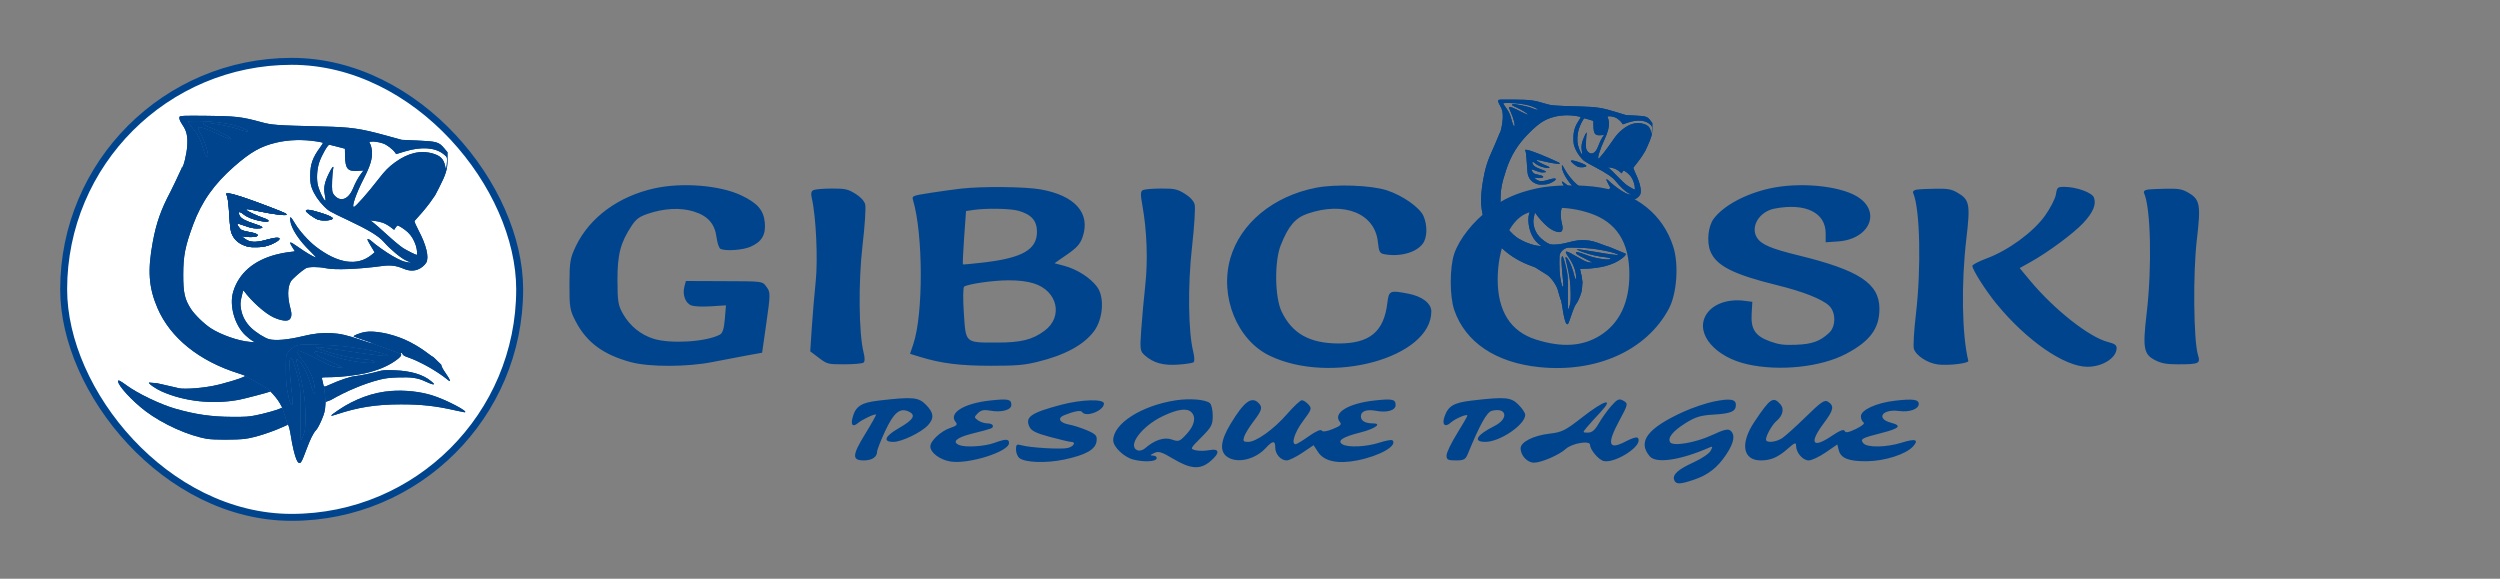 <svg width="1080" height="250" viewBox="0 0 1080 250" fill="none" xmlns="http://www.w3.org/2000/svg">
<rect x="0" y="0" width="1080" height="250" fill="#808080" stroke="none"/>
<path fill-rule="evenodd" clip-rule="evenodd" d="M282.705 81.367C267.158 84.814 254.725 93.948 248.8 106.275C246.303 111.471 246.03 113.09 246.002 122.832C245.975 132.702 246.206 134.076 248.688 138.821C253.462 147.946 260.57 153.198 272.543 156.452C280.434 158.596 296.855 158.572 307.735 156.402C312.02 155.546 318.611 154.291 322.381 153.611L329.238 152.377L331.095 139.379C332.83 127.232 332.838 126.231 331.224 124.067C329.223 121.386 330.254 121.52 311.114 121.448L296.314 121.392L295.676 123.732C294.722 127.231 296.063 130.968 298.611 131.914C299.978 132.421 303.27 132.577 307.221 132.321L313.617 131.907L313.125 137.803C312.768 142.077 312.173 143.94 310.962 144.575C304.978 147.715 289.66 148.649 282.275 146.324C276.775 144.592 272.141 140.823 269.175 135.668C267.04 131.958 266.758 130.257 266.742 121.032C266.725 109.886 268.033 104.861 272.851 97.564C274.808 94.6 276.179 93.589 279.959 92.322C287.024 89.951 293.946 89.606 299.606 91.341C305.763 93.228 308.797 96.639 309.546 102.514C309.861 104.979 310.634 107.233 311.263 107.524C313.48 108.547 320.745 108.058 324.045 106.664C329.035 104.556 330.887 101.496 330.398 96.17C329.902 90.783 327.252 87.726 320.18 84.382C310.973 80.027 294.664 78.716 282.705 81.367ZM568.578 81.095C550.079 84.691 535.798 96.459 531.482 111.661C526.813 128.106 534.44 146.922 548.512 153.68C575.028 166.414 618.331 154.533 618.331 134.524C618.331 131.06 614.378 128.017 608.38 126.863C600.364 125.32 599.982 125.493 599.328 130.93C597.844 143.292 591.709 148.391 578.337 148.379C565.795 148.367 558.236 144.143 553.652 134.589C550.695 128.424 550.499 112.925 553.29 105.915C556.594 97.619 559.538 94.148 564.824 92.319C580.644 86.844 593.967 92.181 595.239 104.504C595.675 108.726 596.046 109.451 597.948 109.805C604.727 111.066 611.737 109.159 614.644 105.263C616.576 102.675 616.725 97.465 614.984 93.401C613.38 89.66 606.03 84.478 599.113 82.213C592.399 80.014 577.034 79.451 568.578 81.095ZM663.827 81.391C655.246 83.292 649.522 85.849 643.123 90.638C636.34 95.715 630.373 103.312 628.237 109.589C626.236 115.476 626.218 127.979 628.205 133.817C632.967 147.814 646.095 156.659 664.994 158.602C689.696 161.143 711.346 151.375 720.95 133.356C724.421 126.842 725.312 114.218 722.841 106.525C718.401 92.692 707.106 83.575 691.198 80.98C682.963 79.636 670.927 79.817 663.827 81.391ZM764.552 81.399C753.972 83.742 744.525 88.854 740.293 94.524C737.913 97.714 737.229 104.474 738.875 108.547C741.399 114.795 748.798 118.555 767.716 123.203C778.94 125.96 787.097 129.18 790.165 132.063C793.15 134.87 793.162 141.028 790.185 143.79C786.255 147.439 782.873 148.662 775.954 148.939C770.727 149.148 768.569 148.876 764.799 147.533C758.291 145.214 756.326 142.317 756.71 135.606L757.008 130.385L753.632 129.948C746.112 128.974 739.469 131.514 736.818 136.376C732.468 144.355 741.027 154.281 754.94 157.389C768.774 160.48 786.59 158.59 797.474 152.876C807.871 147.419 811.971 141.85 811.911 133.27C811.834 122.417 803.145 116.73 776.795 110.287C764.971 107.395 760.768 105.578 758.958 102.576C756.101 97.837 760.067 91.377 766.607 90.118C779.91 87.558 788.686 91.798 788.689 100.788L788.691 104.659L793.984 104.306C807.844 103.384 812.929 91.214 802.131 84.808C794.291 80.158 777.166 78.604 764.552 81.399ZM415.249 81.47C412.392 81.79 406.413 82.617 401.962 83.31C394.145 84.526 393.886 84.632 394.422 86.424C398.836 101.195 398.91 135.706 394.556 148.642L393.137 152.855L397.555 154.209C406.714 157.017 414.821 158.022 428.233 158.014C439.027 158.007 442.358 157.73 447.97 156.374C459.97 153.475 468.212 149.019 472.647 143.033C476.571 137.737 477.219 128.366 473.968 123.949C471.079 120.026 465.309 116.319 459.808 114.854L455.544 113.718L460.949 109.973C465.237 107.001 466.626 105.44 467.675 102.41C471.226 92.148 464.483 84.479 449.57 81.823C442.916 80.638 424.402 80.448 415.249 81.47ZM888.145 84.036C887.848 85.86 885.718 89.992 883.411 93.217C878.35 100.296 867.546 108.197 858.215 111.643C854.828 112.894 852.057 114.341 852.057 114.857C852.057 116.476 857.77 125.481 862.369 131.11C875.354 147.007 891.716 158.383 901.692 158.449C908.274 158.493 914.383 154.603 914.383 150.367C914.383 149.081 913.493 148.453 910.664 147.744C902.604 145.724 887.369 133.707 876.912 121.121L872.5 115.81L877.081 113.262C884.73 109.009 895.74 100.866 899.96 96.342C904.225 91.769 905.672 88.338 904.593 85.358C903.817 83.215 897.092 80.761 891.925 80.736C888.839 80.721 888.658 80.879 888.145 84.036ZM351.474 82.098C350.403 82.568 350.213 83.543 350.742 85.839C352.526 93.571 353.377 111.979 352.39 121.501C351.822 126.984 351.056 136.039 350.688 141.623L350.019 151.777L353.731 154.58C357.37 157.331 357.583 157.385 364.743 157.382C368.759 157.38 372.488 157.056 373.03 156.662C373.638 156.22 373.661 154.566 373.09 152.346C370.999 144.212 370.768 121.774 372.614 106.036C373.605 97.589 374.122 89.596 373.765 88.274C373.365 86.797 371.709 85.015 369.474 83.655C366.238 81.686 365.117 81.442 359.378 81.451C355.827 81.458 352.27 81.748 351.474 82.098ZM493.822 82.082C492.669 82.589 492.61 83.811 493.504 88.73C495.463 99.515 495.939 112.539 494.762 123.192C494.129 128.933 493.335 137.679 492.998 142.628C492.418 151.161 492.505 151.729 494.681 153.62C498.392 156.844 502.585 157.978 509.079 157.513C512.197 157.291 515.138 156.838 515.614 156.508C516.089 156.178 516.031 154.135 515.485 151.968C513.318 143.377 513.077 123.321 514.942 106.799C515.938 97.98 516.454 89.663 516.089 88.317C515.677 86.795 514.051 85.032 511.787 83.655C508.551 81.686 507.43 81.442 501.691 81.451C498.14 81.458 494.599 81.741 493.822 82.082ZM827.861 81.942C826.698 82.152 826.196 82.727 826.523 83.478C829.452 90.207 830.019 115.779 827.68 135.666C826.85 142.725 826.451 149.467 826.791 150.646C827.638 153.581 832.657 156.869 837.191 157.458C841.537 158.023 850.58 156.97 850.325 155.929C847.55 144.647 847.195 122.473 849.477 103.07C851.223 88.219 850.853 86.283 845.675 83.264C843.018 81.715 841.583 81.453 836.135 81.524C832.608 81.57 828.885 81.758 827.861 81.942ZM927.584 81.942C926.414 82.153 925.922 82.722 926.259 83.478C929.152 89.968 929.692 115.489 927.357 135.341C925.561 150.617 926.047 153.138 931.29 155.729C933.892 157.015 936.032 157.385 940.872 157.385C950.012 157.385 950.693 157.063 949.516 153.301C947.622 147.249 947.335 117.906 949.028 103.638C950.822 88.529 950.408 86.185 945.437 83.286C942.738 81.712 941.326 81.453 935.858 81.524C932.332 81.57 928.609 81.758 927.584 81.942ZM686.89 92.117C698.312 95.958 703.888 104.617 703.886 118.513C703.885 130.74 699.599 139.707 691.261 144.926C683.679 149.674 674.733 150.238 663.509 146.677C652.563 143.205 646.987 134.419 647.003 120.672C647.02 107.241 652.125 95.338 659.164 92.323C666.976 88.977 677.326 88.9 686.89 92.117ZM440.038 91.071C445.615 92.686 447.97 95.381 447.97 100.147C447.97 107.795 441.724 111.41 425.117 113.371C420.261 113.945 416.153 114.325 415.989 114.217C415.826 114.109 416.06 108.879 416.509 102.595L417.326 91.169L420.443 90.709C426.119 89.871 436.558 90.064 440.038 91.071ZM446.65 122.446C456.893 125.668 459.407 136.83 451.251 142.874C445.997 146.766 441.153 147.979 430.83 147.987C416.81 147.998 417.261 148.391 416.385 135.359C415.981 129.346 416.031 124.162 416.497 123.838C418.179 122.673 428.896 121.127 435.505 121.096C440.028 121.074 443.708 121.52 446.65 122.446Z" fill="#00448E"/>
<path fill-rule="evenodd" clip-rule="evenodd" d="M647.764 57.62C648.08 56.942 648.223 56.662 647.803 57.657C647.793 57.642 647.78 57.63 647.764 57.62Z" fill="#00448E"/>
<path fill-rule="evenodd" clip-rule="evenodd" d="M647.764 57.62C648.08 56.942 648.223 56.662 647.803 57.657C647.793 57.642 647.78 57.63 647.764 57.62Z" fill="#00448E"/>
<path d="M658.917 64.998C659.269 65.935 659.433 67.316 659.627 70.965C659.788 74.015 659.924 75.15 660.224 75.968C660.782 77.491 661.734 78.526 663.192 79.196C664.262 79.687 664.667 79.763 666.193 79.757C667.49 79.752 668.293 79.632 669.23 79.305C670.391 78.899 671.672 78.12 672.009 77.614C672.458 76.941 671.164 76.929 669.134 77.587C666.159 78.551 664.705 78.473 663.351 77.278L662.666 76.673L663.547 76.812C665.206 77.073 666.682 76.885 666.682 76.412C666.682 76.067 665.988 75.77 664.5 75.479C663.814 75.345 663.023 75.118 662.741 74.974C662.254 74.725 661.444 73.374 661.653 73.161C661.707 73.106 662.541 73.383 663.506 73.777C664.845 74.324 665.543 74.494 666.45 74.494C668.527 74.494 668.26 74.054 665.605 73.105C663.617 72.393 662.534 71.716 662.204 70.977C661.667 69.775 662.066 69.578 663.121 70.524C664.073 71.377 665.586 72.054 667.366 72.425C669.757 72.923 670.122 72.338 667.94 71.505C666.443 70.933 664.257 69.785 663.953 69.411C663.574 68.945 663.953 68.987 667.256 69.775C670.269 70.495 673.533 70.96 673.794 70.707C674.059 70.451 673.565 70.189 669.515 68.435C664.626 66.317 660.776 64.876 659.645 64.739C658.869 64.645 658.794 64.672 658.917 64.998Z" fill="#00448E"/>
<path d="M658.917 64.998C659.269 65.935 659.433 67.316 659.627 70.965C659.788 74.015 659.924 75.15 660.224 75.968C660.782 77.491 661.734 78.526 663.192 79.196C664.262 79.687 664.667 79.763 666.193 79.757C667.49 79.752 668.293 79.632 669.23 79.305C670.391 78.899 671.672 78.12 672.009 77.614C672.458 76.941 671.164 76.929 669.134 77.587C666.159 78.551 664.705 78.473 663.351 77.278L662.666 76.673L663.547 76.812C665.206 77.073 666.682 76.885 666.682 76.412C666.682 76.067 665.988 75.77 664.5 75.479C663.814 75.345 663.023 75.118 662.741 74.974C662.254 74.725 661.444 73.374 661.653 73.161C661.707 73.106 662.541 73.383 663.506 73.777C664.845 74.324 665.543 74.494 666.45 74.494C668.527 74.494 668.26 74.054 665.605 73.105C663.617 72.393 662.534 71.716 662.204 70.977C661.667 69.775 662.066 69.578 663.121 70.524C664.073 71.377 665.586 72.054 667.366 72.425C669.757 72.923 670.122 72.338 667.94 71.505C666.443 70.933 664.257 69.785 663.953 69.411C663.574 68.945 663.953 68.987 667.256 69.775C670.269 70.495 673.533 70.96 673.794 70.707C674.059 70.451 673.565 70.189 669.515 68.435C664.626 66.317 660.776 64.876 659.645 64.739C658.869 64.645 658.794 64.672 658.917 64.998Z" fill="#00448E"/>
<path d="M678.635 69.594C678.635 69.965 680.776 71.708 681.631 72.033C682.83 72.488 685.297 72.266 685.297 71.703C685.297 71.34 684.315 70.836 682.096 70.061C679.749 69.24 678.635 69.09 678.635 69.594Z" fill="#00448E"/>
<path d="M678.635 69.594C678.635 69.965 680.776 71.708 681.631 72.033C682.83 72.488 685.297 72.266 685.297 71.703C685.297 71.34 684.315 70.836 682.096 70.061C679.749 69.24 678.635 69.09 678.635 69.594Z" fill="#00448E"/>
<path fill-rule="evenodd" clip-rule="evenodd" d="M647.362 58.723L647.362 58.722C647.374 58.692 647.386 58.662 647.398 58.633C647.386 58.663 647.374 58.693 647.362 58.723Z" fill="#00448E"/>
<path fill-rule="evenodd" clip-rule="evenodd" d="M647.362 58.723L647.362 58.722C647.374 58.692 647.386 58.662 647.398 58.633C647.386 58.663 647.374 58.693 647.362 58.723Z" fill="#00448E"/>
<path fill-rule="evenodd" clip-rule="evenodd" d="M647.297 43.263C647.077 43.664 647.306 44.398 648.023 45.596C649.033 47.281 649.31 48.634 649.185 51.284C649.075 53.633 648.229 57.512 647.803 57.657C647.723 57.847 647.58 58.193 647.398 58.633L647.362 58.722L647.362 58.723L647.361 58.724L647.361 58.725L647.361 58.725L647.36 58.725C646.705 60.314 645.591 63.014 645.036 64.194C642.662 69.244 641.518 72.891 640.631 78.233C639.3 86.259 639.603 91.041 641.808 96.794C644.99 105.096 652.154 111.587 661.931 115.025C662.82 115.338 663.547 115.653 663.547 115.725L668.152 118.628L668.805 119.086C669.731 119.737 671.496 121.982 672.183 123.386L672.766 124.577L674.15 129.346C674.319 129.251 674.668 130.717 674.925 132.594C675.295 135.305 675.901 138.142 676.327 139.151C676.647 139.911 676.818 140.101 677.139 140.054C677.477 140.004 677.728 139.441 678.637 136.694C679.781 133.238 680.437 131.753 681.265 130.749C681.537 130.419 682.125 129.168 682.571 127.971C683.271 126.092 683.398 125.506 683.498 123.694C683.564 122.49 683.626 121.995 683.687 122.182L683.149 118.628C683.028 118.502 682.976 118.211 682.888 117.717L682.887 117.713C682.875 117.644 682.862 117.571 682.848 117.494C682.778 117.109 682.677 116.636 682.624 116.444C682.536 116.125 682.727 116.094 684.745 116.093C687.052 116.092 691.178 115.563 693.348 114.99C696.461 114.167 698.755 113.113 700.732 111.597C702.022 110.607 702.446 110.05 702.268 109.578L695.154 106.64C695.049 106.676 693.78 106.244 692.334 105.679C688.941 104.354 687.203 103.905 684.891 103.758C682.728 103.619 680.552 103.889 677.866 104.627C674.27 105.617 671.157 105.932 669.535 105.473C668.434 105.161 666.146 103.526 664.966 102.208C663.653 100.742 662.826 98.988 662.536 97.057C662.339 95.746 662.355 95.261 662.644 93.762C662.963 92.103 663.082 91.715 663.21 91.91C665.189 94.926 668.513 98.269 670.607 99.35C672.398 100.274 673.941 100.528 674.519 99.995C675.095 99.463 675.197 98.462 674.829 96.968C674.034 93.737 674.06 91 674.9 89.318C675.241 88.636 677.471 86.433 678.618 85.645C679.272 85.195 681.747 85.176 683.534 85.607C685.822 86.158 691.661 85.907 697.585 85.001C699.673 84.682 701.074 84.885 702.932 85.774C704.171 86.367 705.351 86.438 706.417 85.983C707.264 85.622 708.14 84.823 708.534 84.054C709.28 82.598 708.555 79.166 706.648 75.123C706.006 73.764 705.543 72.549 705.618 72.423C705.693 72.297 706.201 71.654 706.747 70.994C707.293 70.334 708.127 69.23 708.599 68.541L709.459 67.289L710.749 65.208L711.717 63.101C713.398 59.444 713.807 57.936 713.807 55.394V53.194L712.967 52.065C711.686 50.345 711.109 50.158 706.351 49.927L702.443 49.736L698.524 48.525C692.151 46.554 689.865 46.189 682.75 46C671.287 45.697 670.219 45.611 667.518 44.775C662.667 43.275 661.08 43.077 653.397 43.014C648.317 42.973 647.436 43.009 647.297 43.263ZM660.321 45.492C659.463 45.27 657.761 44.955 656.539 44.791C654.22 44.481 649.525 44.384 649.376 44.644C649.328 44.726 649.822 45.513 650.474 46.392C651.824 48.214 652.402 49.433 652.961 51.643C653.43 53.492 653.937 54.723 654.169 54.577C654.679 54.255 653.81 50.834 652.544 48.178C651.977 46.988 651.794 46.41 651.938 46.264C652.233 45.962 653.903 46.613 657.158 48.295C659.712 49.616 660.233 49.808 659.938 49.32C659.661 48.863 657.049 47.271 655.321 46.506C653.232 45.581 652.98 45.4 653.31 45.063C653.719 44.646 660.026 45.915 662.177 46.848C663.267 47.32 664.331 47.544 664.331 47.301C664.331 46.988 661.953 45.915 660.321 45.492ZM682.867 50.547C682.809 50.487 682.119 50.324 681.335 50.185C677.917 49.579 674.38 49.69 671.327 50.497C667.448 51.523 664.953 53.111 660.827 57.181C655.833 62.106 652.751 67.025 650.649 73.425C648.662 79.472 648.198 82.11 648.189 87.394C648.181 92.471 648.536 94.276 650.075 96.973C651.009 98.611 653.371 101.197 655.053 102.422C657.556 104.246 661.877 105.945 664.679 106.207L665.997 106.33L665.326 105.894C664.957 105.654 664.179 104.952 663.597 104.333C660.94 101.511 659.573 95.992 660.593 92.203C661.982 87.039 665.648 83.46 671.236 81.813C672.177 81.535 673.412 81.255 673.979 81.189C674.546 81.123 675.213 81.027 675.462 80.975L675.913 80.881L675.315 79.813C674.301 78.005 674.55 77.975 676.66 79.65C678.561 81.16 680.301 82.328 681.084 82.62C681.3 82.701 680.713 81.945 679.781 80.94C676.94 77.88 674.988 74.523 674.764 72.313C674.621 70.893 674.842 71.055 675.994 73.213C677.075 75.237 679.341 78.062 681.116 79.599C686.562 84.315 691.382 85.13 694.903 81.932L695.716 81.194L694.821 79.494C694.328 78.559 693.924 77.726 693.922 77.644C693.915 77.296 694.474 77.537 695.009 78.112C695.851 79.016 698.72 81.296 700.189 82.228C702.073 83.423 702.93 83.823 703.912 83.966L704.794 84.095L703.537 83.467C702.258 82.829 699.601 80.337 697.984 78.26C696.696 76.606 694.115 74.844 689.067 72.175C684.591 69.807 684.247 69.585 683.188 68.379C681.783 66.777 680.745 65.043 680.163 63.323C679.794 62.234 679.713 61.578 679.715 59.694C679.719 56.597 680.339 54.631 682.199 51.825C682.626 51.182 682.926 50.607 682.867 50.547ZM700.777 53.269C700.119 52.263 698.73 51.089 697.769 50.728C696.691 50.323 695.469 50.128 694.754 50.248C694.325 50.319 694.322 50.336 694.638 50.957C694.816 51.307 695.002 52.229 695.052 53.006C695.177 54.98 694.621 57.048 693.031 60.522C691.127 64.683 689.947 68.494 690.563 68.494C690.958 68.494 694.002 64.615 696.764 60.594C698.289 58.373 699.204 57.332 700.75 56.062C704.051 53.349 707.205 52.541 710.307 53.612C712.11 54.234 712.895 55.169 713.232 57.094C713.386 57.969 713.394 57.977 713.527 57.394C713.602 57.064 713.674 56.284 713.686 55.661C713.709 54.552 713.69 54.51 712.795 53.707C710.727 51.848 707.274 51.585 703.226 52.977L701.071 53.719L700.777 53.269ZM688.334 52.213L686.473 51.658C685.449 51.352 684.551 51.101 684.478 51.098C684.07 51.085 682.594 53.97 681.973 55.994C681.39 57.895 681.242 60.784 681.639 62.503C682.116 64.562 683.534 67.542 683.534 66.482C683.534 66.366 683.434 65.656 683.313 64.906C683.02 63.098 683.282 61.627 684.33 59.188C685.145 57.291 685.659 56.697 685.406 57.944C685.194 58.99 685.047 63.029 685.187 63.979C685.278 64.596 685.516 65.062 686.001 65.572C687.461 67.106 689.288 66.199 690.31 63.432C690.973 61.638 691.649 60.243 692.386 59.146L692.955 58.297L691.527 58.409C688.993 58.608 688.417 57.824 688.362 54.104L688.334 52.213ZM699.615 74.086C699.097 73.64 698.231 73.104 697.691 72.895C697.152 72.685 696.237 72.459 695.658 72.391L694.605 72.268L695.193 72.708C695.516 72.951 697.103 74.515 698.72 76.185C700.336 77.855 702.188 79.585 702.834 80.03C703.918 80.775 705.913 81.894 706.159 81.894C706.378 81.894 706.25 80.322 705.948 79.28C705.488 77.698 704.839 76.493 703.937 75.544C703.176 74.743 701.743 73.694 701.411 73.694C701.324 73.694 701.097 73.965 700.905 74.295L700.557 74.897L699.615 74.086ZM697.387 109.328C695.335 108.633 691.381 107.853 687.551 107.387C684.614 107.03 677.596 106.819 676.87 107.066C675.479 107.54 674.665 108.229 674.004 109.494C673.685 110.106 673.64 110.647 673.651 113.794C673.659 116.119 673.781 118.182 673.997 119.618C674.504 123 675.07 124.648 675.346 123.544C675.394 123.351 675.323 122.159 675.189 120.894C674.747 116.726 674.464 112.164 674.6 111.423C674.885 109.873 675.356 110.723 676.255 114.41C677.33 118.818 677.366 119.244 677.306 126.744C677.274 130.697 677.326 133.694 677.424 133.694C677.52 133.694 677.81 132.996 678.068 132.144C678.492 130.745 678.537 130.234 678.537 126.894C678.536 122.467 678.075 119.034 676.758 113.658C676.497 112.593 676.284 111.58 676.284 111.408C676.284 110.8 676.787 111.105 677.424 112.098C678.456 113.707 679.385 116.16 680.19 119.4C680.3 119.843 680.529 120.383 680.699 120.6C680.984 120.964 680.997 120.871 680.878 119.395C680.647 116.553 679.656 114.033 677.574 110.999C675.427 107.87 676.1 107.901 681.766 111.192C684.447 112.749 685.232 113.113 686.337 113.306C687.07 113.434 687.721 113.486 687.784 113.422C687.847 113.358 686.541 112.637 684.883 111.82C683.225 111.003 681.626 110.138 681.329 109.899C680.734 109.419 680.617 108.894 681.105 108.894C681.707 108.894 683.677 109.492 685.375 110.191C688.56 111.502 694.713 112.524 695.676 111.902C696.119 111.616 695.088 111.279 693.135 111.073C690.341 110.777 687.481 110.143 684.798 109.224C683.392 108.743 681.981 108.205 681.663 108.029L681.084 107.71L681.838 107.702C682.253 107.697 685.736 108.23 689.578 108.884C696.016 109.982 698.848 110.329 699.116 110.056C699.174 109.997 698.396 109.669 697.387 109.328Z" fill="#00448E"/>
<path fill-rule="evenodd" clip-rule="evenodd" d="M647.297 43.263C647.077 43.664 647.306 44.398 648.023 45.596C649.033 47.281 649.31 48.634 649.185 51.284C649.075 53.633 648.229 57.512 647.803 57.657C647.723 57.847 647.58 58.193 647.398 58.633L647.362 58.722L647.362 58.723L647.361 58.724L647.361 58.725L647.361 58.725L647.36 58.725C646.705 60.314 645.591 63.014 645.036 64.194C642.662 69.244 641.518 72.891 640.631 78.233C639.3 86.259 639.603 91.041 641.808 96.794C644.99 105.096 652.154 111.587 661.931 115.025C662.82 115.338 663.547 115.653 663.547 115.725L668.152 118.628L668.805 119.086C669.731 119.737 671.496 121.982 672.183 123.386L672.766 124.577L674.15 129.346C674.319 129.251 674.668 130.717 674.925 132.594C675.295 135.305 675.901 138.142 676.327 139.151C676.647 139.911 676.818 140.101 677.139 140.054C677.477 140.004 677.728 139.441 678.637 136.694C679.781 133.238 680.437 131.753 681.265 130.749C681.537 130.419 682.125 129.168 682.571 127.971C683.271 126.092 683.398 125.506 683.498 123.694C683.564 122.49 683.626 121.995 683.687 122.182L683.149 118.628C683.028 118.502 682.976 118.211 682.888 117.717L682.887 117.713C682.875 117.644 682.862 117.571 682.848 117.494C682.778 117.109 682.677 116.636 682.624 116.444C682.536 116.125 682.727 116.094 684.745 116.093C687.052 116.092 691.178 115.563 693.348 114.99C696.461 114.167 698.755 113.113 700.732 111.597C702.022 110.607 702.446 110.05 702.268 109.578L695.154 106.64C695.049 106.676 693.78 106.244 692.334 105.679C688.941 104.354 687.203 103.905 684.891 103.758C682.728 103.619 680.552 103.889 677.866 104.627C674.27 105.617 671.157 105.932 669.535 105.473C668.434 105.161 666.146 103.526 664.966 102.208C663.653 100.742 662.826 98.988 662.536 97.057C662.339 95.746 662.355 95.261 662.644 93.762C662.963 92.103 663.082 91.715 663.21 91.91C665.189 94.926 668.513 98.269 670.607 99.35C672.398 100.274 673.941 100.528 674.519 99.995C675.095 99.463 675.197 98.462 674.829 96.968C674.034 93.737 674.06 91 674.9 89.318C675.241 88.636 677.471 86.433 678.618 85.645C679.272 85.195 681.747 85.176 683.534 85.607C685.822 86.158 691.661 85.907 697.585 85.001C699.673 84.682 701.074 84.885 702.932 85.774C704.171 86.367 705.351 86.438 706.417 85.983C707.264 85.622 708.14 84.823 708.534 84.054C709.28 82.598 708.555 79.166 706.648 75.123C706.006 73.764 705.543 72.549 705.618 72.423C705.693 72.297 706.201 71.654 706.747 70.994C707.293 70.334 708.127 69.23 708.599 68.541L709.459 67.289L710.749 65.208L711.717 63.101C713.398 59.444 713.807 57.936 713.807 55.394V53.194L712.967 52.065C711.686 50.345 711.109 50.158 706.351 49.927L702.443 49.736L698.524 48.525C692.151 46.554 689.865 46.189 682.75 46C671.287 45.697 670.219 45.611 667.518 44.775C662.667 43.275 661.08 43.077 653.397 43.014C648.317 42.973 647.436 43.009 647.297 43.263ZM660.321 45.492C659.463 45.27 657.761 44.955 656.539 44.791C654.22 44.481 649.525 44.384 649.376 44.644C649.328 44.726 649.822 45.513 650.474 46.392C651.824 48.214 652.402 49.433 652.961 51.643C653.43 53.492 653.937 54.723 654.169 54.577C654.679 54.255 653.81 50.834 652.544 48.178C651.977 46.988 651.794 46.41 651.938 46.264C652.233 45.962 653.903 46.613 657.158 48.295C659.712 49.616 660.233 49.808 659.938 49.32C659.661 48.863 657.049 47.271 655.321 46.506C653.232 45.581 652.98 45.4 653.31 45.063C653.719 44.646 660.026 45.915 662.177 46.848C663.267 47.32 664.331 47.544 664.331 47.301C664.331 46.988 661.953 45.915 660.321 45.492ZM682.867 50.547C682.809 50.487 682.119 50.324 681.335 50.185C677.917 49.579 674.38 49.69 671.327 50.497C667.448 51.523 664.953 53.111 660.827 57.181C655.833 62.106 652.751 67.025 650.649 73.425C648.662 79.472 648.198 82.11 648.189 87.394C648.181 92.471 648.536 94.276 650.075 96.973C651.009 98.611 653.371 101.197 655.053 102.422C657.556 104.246 661.877 105.945 664.679 106.207L665.997 106.33L665.326 105.894C664.957 105.654 664.179 104.952 663.597 104.333C660.94 101.511 659.573 95.992 660.593 92.203C661.982 87.039 665.648 83.46 671.236 81.813C672.177 81.535 673.412 81.255 673.979 81.189C674.546 81.123 675.213 81.027 675.462 80.975L675.913 80.881L675.315 79.813C674.301 78.005 674.55 77.975 676.66 79.65C678.561 81.16 680.301 82.328 681.084 82.62C681.3 82.701 680.713 81.945 679.781 80.94C676.94 77.88 674.988 74.523 674.764 72.313C674.621 70.893 674.842 71.055 675.994 73.213C677.075 75.237 679.341 78.062 681.116 79.599C686.562 84.315 691.382 85.13 694.903 81.932L695.716 81.194L694.821 79.494C694.328 78.559 693.924 77.726 693.922 77.644C693.915 77.296 694.474 77.537 695.009 78.112C695.851 79.016 698.72 81.296 700.189 82.228C702.073 83.423 702.93 83.823 703.912 83.966L704.794 84.095L703.537 83.467C702.258 82.829 699.601 80.337 697.984 78.26C696.696 76.606 694.115 74.844 689.067 72.175C684.591 69.807 684.247 69.585 683.188 68.379C681.783 66.777 680.745 65.043 680.163 63.323C679.794 62.234 679.713 61.578 679.715 59.694C679.719 56.597 680.339 54.631 682.199 51.825C682.626 51.182 682.926 50.607 682.867 50.547ZM700.777 53.269C700.119 52.263 698.73 51.089 697.769 50.728C696.691 50.323 695.469 50.128 694.754 50.248C694.325 50.319 694.322 50.336 694.638 50.957C694.816 51.307 695.002 52.229 695.052 53.006C695.177 54.98 694.621 57.048 693.031 60.522C691.127 64.683 689.947 68.494 690.563 68.494C690.958 68.494 694.002 64.615 696.764 60.594C698.289 58.373 699.204 57.332 700.75 56.062C704.051 53.349 707.205 52.541 710.307 53.612C712.11 54.234 712.895 55.169 713.232 57.094C713.386 57.969 713.394 57.977 713.527 57.394C713.602 57.064 713.674 56.284 713.686 55.661C713.709 54.552 713.69 54.51 712.795 53.707C710.727 51.848 707.274 51.585 703.226 52.977L701.071 53.719L700.777 53.269ZM688.334 52.213L686.473 51.658C685.449 51.352 684.551 51.101 684.478 51.098C684.07 51.085 682.594 53.97 681.973 55.994C681.39 57.895 681.242 60.784 681.639 62.503C682.116 64.562 683.534 67.542 683.534 66.482C683.534 66.366 683.434 65.656 683.313 64.906C683.02 63.098 683.282 61.627 684.33 59.188C685.145 57.291 685.659 56.697 685.406 57.944C685.194 58.99 685.047 63.029 685.187 63.979C685.278 64.596 685.516 65.062 686.001 65.572C687.461 67.106 689.288 66.199 690.31 63.432C690.973 61.638 691.649 60.243 692.386 59.146L692.955 58.297L691.527 58.409C688.993 58.608 688.417 57.824 688.362 54.104L688.334 52.213ZM699.615 74.086C699.097 73.64 698.231 73.104 697.691 72.895C697.152 72.685 696.237 72.459 695.658 72.391L694.605 72.268L695.193 72.708C695.516 72.951 697.103 74.515 698.72 76.185C700.336 77.855 702.188 79.585 702.834 80.03C703.918 80.775 705.913 81.894 706.159 81.894C706.378 81.894 706.25 80.322 705.948 79.28C705.488 77.698 704.839 76.493 703.937 75.544C703.176 74.743 701.743 73.694 701.411 73.694C701.324 73.694 701.097 73.965 700.905 74.295L700.557 74.897L699.615 74.086ZM697.387 109.328C695.335 108.633 691.381 107.853 687.551 107.387C684.614 107.03 677.596 106.819 676.87 107.066C675.479 107.54 674.665 108.229 674.004 109.494C673.685 110.106 673.64 110.647 673.651 113.794C673.659 116.119 673.781 118.182 673.997 119.618C674.504 123 675.07 124.648 675.346 123.544C675.394 123.351 675.323 122.159 675.189 120.894C674.747 116.726 674.464 112.164 674.6 111.423C674.885 109.873 675.356 110.723 676.255 114.41C677.33 118.818 677.366 119.244 677.306 126.744C677.274 130.697 677.326 133.694 677.424 133.694C677.52 133.694 677.81 132.996 678.068 132.144C678.492 130.745 678.537 130.234 678.537 126.894C678.536 122.467 678.075 119.034 676.758 113.658C676.497 112.593 676.284 111.58 676.284 111.408C676.284 110.8 676.787 111.105 677.424 112.098C678.456 113.707 679.385 116.16 680.19 119.4C680.3 119.843 680.529 120.383 680.699 120.6C680.984 120.964 680.997 120.871 680.878 119.395C680.647 116.553 679.656 114.033 677.574 110.999C675.427 107.87 676.1 107.901 681.766 111.192C684.447 112.749 685.232 113.113 686.337 113.306C687.07 113.434 687.721 113.486 687.784 113.422C687.847 113.358 686.541 112.637 684.883 111.82C683.225 111.003 681.626 110.138 681.329 109.899C680.734 109.419 680.617 108.894 681.105 108.894C681.707 108.894 683.677 109.492 685.375 110.191C688.56 111.502 694.713 112.524 695.676 111.902C696.119 111.616 695.088 111.279 693.135 111.073C690.341 110.777 687.481 110.143 684.798 109.224C683.392 108.743 681.981 108.205 681.663 108.029L681.084 107.71L681.838 107.702C682.253 107.697 685.736 108.23 689.578 108.884C696.016 109.982 698.848 110.329 699.116 110.056C699.174 109.997 698.396 109.669 697.387 109.328Z" fill="#00448E"/>
<rect x="27.5" y="26.5" width="197" height="197" rx="98.5" fill="white"/>
<path fill-rule="evenodd" clip-rule="evenodd" d="M78.424 72.595C78.973 71.547 79.222 71.113 78.492 72.651C78.474 72.627 78.451 72.609 78.424 72.595Z" fill="#00448E"/>
<path fill-rule="evenodd" clip-rule="evenodd" d="M78.424 72.595C78.973 71.547 79.222 71.113 78.492 72.651C78.474 72.627 78.451 72.609 78.424 72.595Z" fill="#00448E"/>
<path d="M97.826 83.996C98.439 85.444 98.724 87.579 99.061 93.218C99.342 97.931 99.578 99.686 100.099 100.949C101.071 103.304 102.726 104.903 105.263 105.938C107.124 106.698 107.829 106.815 110.483 106.805C112.739 106.797 114.137 106.613 115.766 106.106C117.787 105.479 120.014 104.275 120.601 103.493C121.382 102.454 119.132 102.435 115.6 103.451C110.424 104.941 107.895 104.821 105.54 102.974L104.347 102.038L105.881 102.253C108.767 102.658 111.335 102.367 111.335 101.636C111.335 101.102 110.127 100.644 107.538 100.194C106.346 99.987 104.969 99.636 104.478 99.413C103.632 99.028 102.221 96.941 102.585 96.611C102.68 96.526 104.131 96.954 105.81 97.564C108.139 98.409 109.354 98.671 110.931 98.671C114.545 98.671 114.079 97.992 109.46 96.524C106.002 95.425 104.118 94.378 103.544 93.237C102.611 91.379 103.303 91.074 105.139 92.536C106.795 93.854 109.427 94.901 112.524 95.474C116.683 96.243 117.318 95.34 113.523 94.052C110.919 93.169 107.116 91.394 106.587 90.816C105.928 90.096 106.587 90.161 112.333 91.379C117.575 92.491 123.252 93.21 123.706 92.819C124.167 92.423 123.309 92.018 116.262 89.307C107.758 86.035 101.061 83.808 99.093 83.596C97.743 83.451 97.613 83.492 97.826 83.996Z" fill="#00448E"/>
<path d="M97.826 83.996C98.439 85.444 98.724 87.579 99.061 93.218C99.342 97.931 99.578 99.686 100.099 100.949C101.071 103.304 102.726 104.903 105.263 105.938C107.124 106.698 107.829 106.815 110.483 106.805C112.739 106.797 114.137 106.613 115.766 106.106C117.787 105.479 120.014 104.275 120.601 103.493C121.382 102.454 119.132 102.435 115.6 103.451C110.424 104.941 107.895 104.821 105.54 102.974L104.347 102.038L105.881 102.253C108.767 102.658 111.335 102.367 111.335 101.636C111.335 101.102 110.127 100.644 107.538 100.194C106.346 99.987 104.969 99.636 104.478 99.413C103.632 99.028 102.221 96.941 102.585 96.611C102.68 96.526 104.131 96.954 105.81 97.564C108.139 98.409 109.354 98.671 110.931 98.671C114.545 98.671 114.079 97.992 109.46 96.524C106.002 95.425 104.118 94.378 103.544 93.237C102.611 91.379 103.303 91.074 105.139 92.536C106.795 93.854 109.427 94.901 112.524 95.474C116.683 96.243 117.318 95.34 113.523 94.052C110.919 93.169 107.116 91.394 106.587 90.816C105.928 90.096 106.587 90.161 112.333 91.379C117.575 92.491 123.252 93.21 123.706 92.819C124.167 92.423 123.309 92.018 116.262 89.307C107.758 86.035 101.061 83.808 99.093 83.596C97.743 83.451 97.613 83.492 97.826 83.996Z" fill="#00448E"/>
<path d="M132.128 91.099C132.128 91.673 135.853 94.366 137.341 94.868C139.426 95.571 143.718 95.229 143.718 94.359C143.718 93.798 142.009 93.018 138.15 91.82C134.066 90.552 132.128 90.32 132.128 91.099Z" fill="#00448E"/>
<path d="M132.128 91.099C132.128 91.673 135.853 94.366 137.341 94.868C139.426 95.571 143.718 95.229 143.718 94.359C143.718 93.798 142.009 93.018 138.15 91.82C134.066 90.552 132.128 90.32 132.128 91.099Z" fill="#00448E"/>
<path d="M169.004 168.897C161.257 169.446 153.206 172.364 146.163 177.176C142.262 179.842 142.166 180.094 145.477 178.989C154.725 175.902 162.539 174.688 173.21 174.68C181.927 174.675 188.219 175.361 196.279 177.198C198.47 177.697 200.426 178.106 200.625 178.106C203.138 178.106 192.424 172.514 186.489 170.728C181.176 169.129 174.941 168.476 169.004 168.897Z" fill="#00448E"/>
<path d="M169.004 168.897C161.257 169.446 153.206 172.364 146.163 177.176C142.262 179.842 142.166 180.094 145.477 178.989C154.725 175.902 162.539 174.688 173.21 174.68C181.927 174.675 188.219 175.361 196.279 177.198C198.47 177.697 200.426 178.106 200.625 178.106C203.138 178.106 192.424 172.514 186.489 170.728C181.176 169.129 174.941 168.476 169.004 168.897Z" fill="#00448E"/>
<path d="M121.919 176.072L121.063 176.478C119.612 177.168 114.343 178.639 110.619 179.395C107.518 180.025 106.221 180.112 100.257 180.088C91.334 180.054 84.231 179.022 75.543 176.501C69.216 174.665 59.474 169.991 54.75 166.525C51.875 164.415 51 163.989 51 164.698C51 166.608 57.096 173.23 62.884 177.607C70.347 183.25 81.365 188.202 89.519 189.578C92.225 190.035 101.974 190.044 105.732 189.594C110.245 189.053 118.579 186.296 124.326 183.441L121.919 176.072Z" fill="#00448E"/>
<path d="M121.919 176.072L121.063 176.478C119.612 177.168 114.343 178.639 110.619 179.395C107.518 180.025 106.221 180.112 100.257 180.088C91.334 180.054 84.231 179.022 75.543 176.501C69.216 174.665 59.474 169.991 54.75 166.525C51.875 164.415 51 163.989 51 164.698C51 166.608 57.096 173.23 62.884 177.607C70.347 183.25 81.365 188.202 89.519 189.578C92.225 190.035 101.974 190.044 105.732 189.594C110.245 189.053 118.579 186.296 124.326 183.441L121.919 176.072Z" fill="#00448E"/>
<path fill-rule="evenodd" clip-rule="evenodd" d="M76.289 167.473L67.883 165.559C64.374 165.258 64.374 165.258 64.374 165.258C63.953 165.64 67.25 167.943 69.893 169.113C79.697 173.456 91.939 174.777 103.196 172.706C105.304 172.318 116.374 169.421 116.842 169.113C116.878 169.09 116.716 168.952 116.468 168.752C116.158 168.502 115.714 168.154 115.357 167.809L113.892 166.877L105.881 162.391C105.881 162.99 96.288 165.94 91.564 166.793C85.171 167.949 77.985 168.268 76.289 167.473Z" fill="#00448E"/>
<path fill-rule="evenodd" clip-rule="evenodd" d="M76.289 167.473L67.883 165.559C64.374 165.258 64.374 165.258 64.374 165.258C63.953 165.64 67.25 167.943 69.893 169.113C79.697 173.456 91.939 174.777 103.196 172.706C105.304 172.318 116.374 169.421 116.842 169.113C116.878 169.09 116.716 168.952 116.468 168.752C116.158 168.502 115.714 168.154 115.357 167.809L113.892 166.877L105.881 162.391C105.881 162.99 96.288 165.94 91.564 166.793C85.171 167.949 77.985 168.268 76.289 167.473Z" fill="#00448E"/>
<path fill-rule="evenodd" clip-rule="evenodd" d="M173.417 152.452C173.218 152.452 173.139 152.65 173.241 152.891L160.865 148.351C161.048 148.296 159.374 147.646 157.145 146.906C154.916 146.166 152.975 145.468 152.832 145.355C152.401 145.014 155.48 143.789 157.712 143.412C161.764 142.729 168.873 144.099 174.908 146.727C178.008 148.076 181.895 150.388 184.728 152.568C185.972 153.524 187.115 154.306 187.269 154.306L190.623 157.569C190.623 158.188 191.302 159.484 192.6 161.34C194.633 164.248 194.984 165.35 193.485 164.122C188.711 160.208 181.356 156.09 175.706 154.166C174.757 153.843 174.049 153.389 173.949 153.039C173.855 152.716 173.616 152.452 173.417 152.452Z" fill="#00448E"/>
<path fill-rule="evenodd" clip-rule="evenodd" d="M173.417 152.452C173.218 152.452 173.139 152.65 173.241 152.891L160.865 148.351C161.048 148.296 159.374 147.646 157.145 146.906C154.916 146.166 152.975 145.468 152.832 145.355C152.401 145.014 155.48 143.789 157.712 143.412C161.764 142.729 168.873 144.099 174.908 146.727C178.008 148.076 181.895 150.388 184.728 152.568C185.972 153.524 187.115 154.306 187.269 154.306L190.623 157.569C190.623 158.188 191.302 159.484 192.6 161.34C194.633 164.248 194.984 165.35 193.485 164.122C188.711 160.208 181.356 156.09 175.706 154.166C174.757 153.843 174.049 153.389 173.949 153.039C173.855 152.716 173.616 152.452 173.417 152.452Z" fill="#00448E"/>
<path d="M140.663 173.634L142.866 172.822C149.608 168.931 157.261 165.733 163.903 164.034C166.315 163.417 168.164 163.183 171.67 163.054C177.749 162.83 180.518 163.233 183.825 164.822C185.234 165.498 186.718 166.046 187.124 166.039C187.754 166.029 187.631 165.835 186.283 164.709C182.789 161.791 177.437 160.199 170.307 159.954C166.241 159.815 165.427 159.875 163.319 160.467C160.429 161.278 155.814 162.21 153.263 162.497C151.188 162.731 146.655 164.261 142.631 166.087C142.481 166.155 142.339 166.22 142.204 166.281C140.844 166.902 140.287 167.157 139.982 166.877L140.663 173.634Z" fill="#00448E"/>
<path d="M140.663 173.634L142.866 172.822C149.608 168.931 157.261 165.733 163.903 164.034C166.315 163.417 168.164 163.183 171.67 163.054C177.749 162.83 180.518 163.233 183.825 164.822C185.234 165.498 186.718 166.046 187.124 166.039C187.754 166.029 187.631 165.835 186.283 164.709C182.789 161.791 177.437 160.199 170.307 159.954C166.241 159.815 165.427 159.875 163.319 160.467C160.429 161.278 155.814 162.21 153.263 162.497C151.188 162.731 146.655 164.261 142.631 166.087C142.481 166.155 142.339 166.22 142.204 166.281C140.844 166.902 140.287 167.157 139.982 166.877L140.663 173.634Z" fill="#00448E"/>
<path fill-rule="evenodd" clip-rule="evenodd" d="M77.611 50.407C77.229 51.026 77.626 52.16 78.875 54.011C80.632 56.616 81.113 58.707 80.897 62.802C80.705 66.432 79.233 72.427 78.492 72.651C78.343 72.964 78.071 73.551 77.724 74.297L77.722 74.301C76.582 76.756 74.644 80.93 73.679 82.753C69.548 90.559 67.558 96.194 66.016 104.451C63.699 116.854 64.226 124.244 68.062 133.134C73.598 145.965 86.061 155.996 103.069 161.309C104.615 161.793 105.881 162.28 105.881 162.391L113.892 166.877L115.028 167.585C115.433 167.838 115.931 168.247 116.468 168.752C116.716 168.952 116.878 169.09 116.842 169.113C118.358 170.612 120.078 172.732 120.904 174.23L121.919 176.072L124.326 183.441C124.62 183.295 125.228 185.56 125.674 188.46C126.318 192.651 127.373 197.034 128.113 198.594C128.67 199.768 128.968 200.063 129.525 199.99C130.114 199.912 130.551 199.042 132.132 194.797C134.122 189.456 135.263 187.162 136.703 185.61C137.177 185.099 138.2 183.167 138.976 181.316C140.194 178.412 140.414 177.507 140.588 174.706L140.663 173.634L139.982 166.877C139.77 166.683 139.68 166.232 139.527 165.469L139.526 165.464C139.504 165.357 139.482 165.244 139.457 165.124C139.336 164.529 139.16 163.799 139.068 163.502C138.915 163.01 139.247 162.961 142.758 162.959C146.772 162.958 153.949 162.14 157.723 161.255C163.139 159.984 167.13 158.355 170.568 156.011C172.813 154.481 173.55 153.621 173.241 152.891L160.865 148.351C160.682 148.407 158.475 147.738 155.96 146.866C150.057 144.818 147.034 144.125 143.011 143.896C139.249 143.683 135.463 144.099 130.791 145.24C124.534 146.769 119.12 147.257 116.297 146.547C114.381 146.064 110.401 143.538 108.349 141.501C106.064 139.235 104.626 136.526 104.121 133.541C103.78 131.515 103.807 130.765 104.309 128.449C104.865 125.886 105.071 125.285 105.294 125.587C108.736 130.247 114.519 135.414 118.162 137.084C121.277 138.513 123.963 138.906 124.969 138.081C125.969 137.26 126.147 135.712 125.508 133.403C124.125 128.41 124.169 124.18 125.631 121.581C126.224 120.527 130.103 117.123 132.098 115.905C133.237 115.21 137.542 115.18 140.65 115.846C144.63 116.698 154.79 116.309 165.095 114.91C168.727 114.417 171.165 114.73 174.397 116.104C176.552 117.02 178.604 117.13 180.459 116.427C181.932 115.869 183.457 114.635 184.142 113.445C185.439 111.196 184.178 105.892 180.86 99.643C179.745 97.543 178.939 95.665 179.069 95.471C179.2 95.276 180.084 94.282 181.034 93.262C181.984 92.242 183.433 90.537 184.256 89.472L185.75 87.537L187.995 84.321L189.68 81.064C192.604 75.413 193.316 73.082 193.316 69.154V65.754L191.853 64.009C189.624 61.35 188.622 61.063 180.345 60.705L173.545 60.411L166.727 58.538C155.641 55.493 151.664 54.928 139.287 54.636C119.346 54.168 117.488 54.035 112.789 52.744C104.35 50.424 101.588 50.118 88.223 50.022C79.386 49.959 77.853 50.014 77.611 50.407ZM100.269 53.852C98.776 53.508 95.815 53.021 93.69 52.768C89.656 52.288 81.488 52.139 81.228 52.54C81.145 52.668 82.005 53.883 83.137 55.241C85.487 58.058 86.491 59.941 87.465 63.356C88.28 66.215 89.162 68.117 89.567 67.891C90.453 67.394 88.941 62.106 86.74 58.002C85.753 56.163 85.435 55.27 85.684 55.044C86.198 54.578 89.104 55.583 94.766 58.184C99.209 60.224 100.116 60.521 99.602 59.767C99.121 59.061 94.576 56.6 91.57 55.418C87.937 53.989 87.497 53.709 88.072 53.188C88.783 52.543 99.755 54.505 103.497 55.947C105.393 56.677 107.245 57.023 107.245 56.648C107.245 56.163 103.107 54.504 100.269 53.852ZM139.491 61.663C139.389 61.571 138.189 61.319 136.825 61.104C130.879 60.168 124.725 60.338 119.415 61.586C112.667 63.172 108.327 65.626 101.149 71.915C92.461 79.527 87.099 87.129 83.442 97.019C79.987 106.364 79.178 110.441 79.163 118.607C79.149 126.453 79.767 129.243 82.444 133.411C84.069 135.943 88.178 139.938 91.103 141.832C95.458 144.651 102.975 147.277 107.849 147.681L110.142 147.872L108.975 147.197C108.333 146.827 106.98 145.741 105.967 144.786C101.345 140.424 98.967 131.895 100.741 126.039C103.158 118.059 109.536 112.528 119.256 109.983C120.894 109.553 123.042 109.12 124.028 109.018C125.015 108.917 126.176 108.768 126.608 108.688L127.393 108.542L126.352 106.892C124.589 104.098 125.023 104.051 128.692 106.64C131.999 108.974 135.027 110.779 136.389 111.23C136.764 111.355 135.744 110.186 134.122 108.634C129.179 103.904 125.784 98.717 125.395 95.301C125.145 93.107 125.53 93.357 127.535 96.692C129.415 99.82 133.356 104.185 136.444 106.56C145.918 113.849 154.303 115.109 160.429 110.166L161.843 109.026L160.286 106.398C159.429 104.953 158.726 103.667 158.723 103.539C158.709 103.002 159.682 103.375 160.613 104.263C162.077 105.66 167.069 109.184 169.625 110.624C172.902 112.47 174.393 113.089 176.101 113.31L177.635 113.509L175.449 112.539C173.224 111.552 168.602 107.701 165.788 104.491C163.548 101.935 159.058 99.213 150.276 95.087C142.489 91.429 141.891 91.086 140.049 89.221C137.604 86.745 135.799 84.065 134.786 81.408C134.145 79.724 134.004 78.712 134.008 75.799C134.014 71.013 135.093 67.975 138.329 63.638C139.07 62.645 139.593 61.756 139.491 61.663ZM170.647 65.87C169.503 64.315 167.087 62.502 165.414 61.943C163.54 61.317 161.413 61.016 160.169 61.201C159.423 61.312 159.418 61.337 159.968 62.297C160.278 62.838 160.602 64.263 160.687 65.463C160.906 68.514 159.939 71.71 157.173 77.079C153.859 83.509 151.807 89.399 152.879 89.399C153.565 89.399 158.862 83.404 163.666 77.19C166.319 73.757 167.912 72.149 170.6 70.187C176.344 65.994 181.829 64.745 187.226 66.4C190.362 67.362 191.729 68.806 192.315 71.781C192.582 73.134 192.596 73.146 192.827 72.245C192.958 71.734 193.083 70.529 193.105 69.566C193.144 67.853 193.111 67.788 191.555 66.546C187.956 63.674 181.949 63.267 174.908 65.419L171.159 66.565L170.647 65.87ZM149.002 64.239L145.764 63.38C143.982 62.908 142.421 62.519 142.293 62.515C141.584 62.494 139.016 66.953 137.936 70.081C136.921 73.018 136.663 77.483 137.355 80.141C138.183 83.323 140.65 87.927 140.65 86.29C140.65 86.11 140.478 85.014 140.266 83.853C139.757 81.06 140.213 78.786 142.036 75.017C143.454 72.086 144.347 71.168 143.907 73.094C143.538 74.711 143.283 80.953 143.526 82.421C143.684 83.375 144.098 84.095 144.943 84.884C147.482 87.254 150.66 85.852 152.439 81.577C153.592 78.804 154.768 76.648 156.05 74.952L157.041 73.641L154.555 73.814C150.147 74.121 149.145 72.91 149.05 67.16L149.002 64.239ZM168.626 98.041C167.724 97.352 166.219 96.523 165.28 96.2C164.341 95.876 162.749 95.526 161.741 95.421L159.91 95.231L160.932 95.912C161.495 96.287 164.256 98.705 167.068 101.285C169.88 103.866 173.102 106.539 174.227 107.227C176.112 108.378 179.583 110.107 180.01 110.107C180.39 110.107 180.169 107.678 179.642 106.068C178.842 103.622 177.715 101.761 176.145 100.294C174.821 99.057 172.328 97.435 171.75 97.435C171.6 97.435 171.204 97.853 170.87 98.365L170.265 99.294L168.626 98.041ZM164.75 152.504C161.18 151.43 154.302 150.225 147.638 149.505C142.529 148.953 130.32 148.627 129.059 149.009C126.637 149.742 125.222 150.806 124.073 152.761C123.516 153.707 123.439 154.544 123.458 159.406C123.472 162.999 123.685 166.187 124.06 168.407C124.942 173.633 125.927 176.181 126.406 174.474C126.489 174.177 126.367 172.334 126.134 170.379C125.365 163.937 124.872 156.888 125.109 155.742C125.604 153.347 126.424 154.661 127.987 160.358C129.857 167.172 129.92 167.83 129.816 179.42C129.761 185.53 129.85 190.16 130.022 190.16C130.189 190.16 130.692 189.083 131.141 187.765C131.879 185.603 131.958 184.813 131.957 179.651C131.956 172.811 131.154 167.504 128.863 159.196C128.409 157.55 128.038 155.985 128.038 155.719C128.038 154.78 128.913 155.251 130.022 156.786C131.817 159.272 133.433 163.063 134.834 168.07C135.026 168.756 135.424 169.59 135.719 169.925C136.214 170.487 136.238 170.344 136.03 168.062C135.629 163.67 133.904 159.777 130.282 155.088C126.547 150.252 127.719 150.3 137.575 155.385C142.239 157.792 143.605 158.354 145.527 158.652C146.802 158.85 147.935 158.931 148.044 158.832C148.153 158.733 145.882 157.619 142.998 156.356C140.113 155.093 137.331 153.757 136.816 153.388C135.779 152.645 135.575 151.834 136.426 151.834C137.472 151.834 140.9 152.759 143.854 153.839C149.394 155.864 160.098 157.443 161.773 156.483C162.545 156.04 160.751 155.52 157.353 155.201C152.492 154.745 147.518 153.765 142.849 152.345C140.403 151.6 137.949 150.769 137.395 150.498L136.389 150.004L137.701 149.992C138.422 149.985 144.481 150.807 151.165 151.819C162.365 153.515 167.292 154.052 167.758 153.63C167.859 153.538 166.505 153.032 164.75 152.504Z" fill="#00448E"/>
<path fill-rule="evenodd" clip-rule="evenodd" d="M77.611 50.407C77.229 51.026 77.626 52.16 78.875 54.011C80.632 56.616 81.113 58.707 80.897 62.802C80.705 66.432 79.233 72.427 78.492 72.651C78.343 72.964 78.071 73.551 77.724 74.297L77.722 74.301C76.582 76.756 74.644 80.93 73.679 82.753C69.548 90.559 67.558 96.194 66.016 104.451C63.699 116.854 64.226 124.244 68.062 133.134C73.598 145.965 86.061 155.996 103.069 161.309C104.615 161.793 105.881 162.28 105.881 162.391L113.892 166.877L115.028 167.585C115.433 167.838 115.931 168.247 116.468 168.752C116.716 168.952 116.878 169.09 116.842 169.113C118.358 170.612 120.078 172.732 120.904 174.23L121.919 176.072L124.326 183.441C124.62 183.295 125.228 185.56 125.674 188.46C126.318 192.651 127.373 197.034 128.113 198.594C128.67 199.768 128.968 200.063 129.525 199.99C130.114 199.912 130.551 199.042 132.132 194.797C134.122 189.456 135.263 187.162 136.703 185.61C137.177 185.099 138.2 183.167 138.976 181.316C140.194 178.412 140.414 177.507 140.588 174.706L140.663 173.634L139.982 166.877C139.77 166.683 139.68 166.232 139.527 165.469L139.526 165.464C139.504 165.357 139.482 165.244 139.457 165.124C139.336 164.529 139.16 163.799 139.068 163.502C138.915 163.01 139.247 162.961 142.758 162.959C146.772 162.958 153.949 162.14 157.723 161.255C163.139 159.984 167.13 158.355 170.568 156.011C172.813 154.481 173.55 153.621 173.241 152.891L160.865 148.351C160.682 148.407 158.475 147.738 155.96 146.866C150.057 144.818 147.034 144.125 143.011 143.896C139.249 143.683 135.463 144.099 130.791 145.24C124.534 146.769 119.12 147.257 116.297 146.547C114.381 146.064 110.401 143.538 108.349 141.501C106.064 139.235 104.626 136.526 104.121 133.541C103.78 131.515 103.807 130.765 104.309 128.449C104.865 125.886 105.071 125.285 105.294 125.587C108.736 130.247 114.519 135.414 118.162 137.084C121.277 138.513 123.963 138.906 124.969 138.081C125.969 137.26 126.147 135.712 125.508 133.403C124.125 128.41 124.169 124.18 125.631 121.581C126.224 120.527 130.103 117.123 132.098 115.905C133.237 115.21 137.542 115.18 140.65 115.846C144.63 116.698 154.79 116.309 165.095 114.91C168.727 114.417 171.165 114.73 174.397 116.104C176.552 117.02 178.604 117.13 180.459 116.427C181.932 115.869 183.457 114.635 184.142 113.445C185.439 111.196 184.178 105.892 180.86 99.643C179.745 97.543 178.939 95.665 179.069 95.471C179.2 95.276 180.084 94.282 181.034 93.262C181.984 92.242 183.433 90.537 184.256 89.472L185.75 87.537L187.995 84.321L189.68 81.064C192.604 75.413 193.316 73.082 193.316 69.154V65.754L191.853 64.009C189.624 61.35 188.622 61.063 180.345 60.705L173.545 60.411L166.727 58.538C155.641 55.493 151.664 54.928 139.287 54.636C119.346 54.168 117.488 54.035 112.789 52.744C104.35 50.424 101.588 50.118 88.223 50.022C79.386 49.959 77.853 50.014 77.611 50.407ZM100.269 53.852C98.776 53.508 95.815 53.021 93.69 52.768C89.656 52.288 81.488 52.139 81.228 52.54C81.145 52.668 82.005 53.883 83.137 55.241C85.487 58.058 86.491 59.941 87.465 63.356C88.28 66.215 89.162 68.117 89.567 67.891C90.453 67.394 88.941 62.106 86.74 58.002C85.753 56.163 85.435 55.27 85.684 55.044C86.198 54.578 89.104 55.583 94.766 58.184C99.209 60.224 100.116 60.521 99.602 59.767C99.121 59.061 94.576 56.6 91.57 55.418C87.937 53.989 87.497 53.709 88.072 53.188C88.783 52.543 99.755 54.505 103.497 55.947C105.393 56.677 107.245 57.023 107.245 56.648C107.245 56.163 103.107 54.504 100.269 53.852ZM139.491 61.663C139.389 61.571 138.189 61.319 136.825 61.104C130.879 60.168 124.725 60.338 119.415 61.586C112.667 63.172 108.327 65.626 101.149 71.915C92.461 79.527 87.099 87.129 83.442 97.019C79.987 106.364 79.178 110.441 79.163 118.607C79.149 126.453 79.767 129.243 82.444 133.411C84.069 135.943 88.178 139.938 91.103 141.832C95.458 144.651 102.975 147.277 107.849 147.681L110.142 147.872L108.975 147.197C108.333 146.827 106.98 145.741 105.967 144.786C101.345 140.424 98.967 131.895 100.741 126.039C103.158 118.059 109.536 112.528 119.256 109.983C120.894 109.553 123.042 109.12 124.028 109.018C125.015 108.917 126.176 108.768 126.608 108.688L127.393 108.542L126.352 106.892C124.589 104.098 125.023 104.051 128.692 106.64C131.999 108.974 135.027 110.779 136.389 111.23C136.764 111.355 135.744 110.186 134.122 108.634C129.179 103.904 125.784 98.717 125.395 95.301C125.145 93.107 125.53 93.357 127.535 96.692C129.415 99.82 133.356 104.185 136.444 106.56C145.918 113.849 154.303 115.109 160.429 110.166L161.843 109.026L160.286 106.398C159.429 104.953 158.726 103.667 158.723 103.539C158.709 103.002 159.682 103.375 160.613 104.263C162.077 105.66 167.069 109.184 169.625 110.624C172.902 112.47 174.393 113.089 176.101 113.31L177.635 113.509L175.449 112.539C173.224 111.552 168.602 107.701 165.788 104.491C163.548 101.935 159.058 99.213 150.276 95.087C142.489 91.429 141.891 91.086 140.049 89.221C137.604 86.745 135.799 84.065 134.786 81.408C134.145 79.724 134.004 78.712 134.008 75.799C134.014 71.013 135.093 67.975 138.329 63.638C139.07 62.645 139.593 61.756 139.491 61.663ZM170.647 65.87C169.503 64.315 167.087 62.502 165.414 61.943C163.54 61.317 161.413 61.016 160.169 61.201C159.423 61.312 159.418 61.337 159.968 62.297C160.278 62.838 160.602 64.263 160.687 65.463C160.906 68.514 159.939 71.71 157.173 77.079C153.859 83.509 151.807 89.399 152.879 89.399C153.565 89.399 158.862 83.404 163.666 77.19C166.319 73.757 167.912 72.149 170.6 70.187C176.344 65.994 181.829 64.745 187.226 66.4C190.362 67.362 191.729 68.806 192.315 71.781C192.582 73.134 192.596 73.146 192.827 72.245C192.958 71.734 193.083 70.529 193.105 69.566C193.144 67.853 193.111 67.788 191.555 66.546C187.956 63.674 181.949 63.267 174.908 65.419L171.159 66.565L170.647 65.87ZM149.002 64.239L145.764 63.38C143.982 62.908 142.421 62.519 142.293 62.515C141.584 62.494 139.016 66.953 137.936 70.081C136.921 73.018 136.663 77.483 137.355 80.141C138.183 83.323 140.65 87.927 140.65 86.29C140.65 86.11 140.478 85.014 140.266 83.853C139.757 81.06 140.213 78.786 142.036 75.017C143.454 72.086 144.347 71.168 143.907 73.094C143.538 74.711 143.283 80.953 143.526 82.421C143.684 83.375 144.098 84.095 144.943 84.884C147.482 87.254 150.66 85.852 152.439 81.577C153.592 78.804 154.768 76.648 156.05 74.952L157.041 73.641L154.555 73.814C150.147 74.121 149.145 72.91 149.05 67.16L149.002 64.239ZM168.626 98.041C167.724 97.352 166.219 96.523 165.28 96.2C164.341 95.876 162.749 95.526 161.741 95.421L159.91 95.231L160.932 95.912C161.495 96.287 164.256 98.705 167.068 101.285C169.88 103.866 173.102 106.539 174.227 107.227C176.112 108.378 179.583 110.107 180.01 110.107C180.39 110.107 180.169 107.678 179.642 106.068C178.842 103.622 177.715 101.761 176.145 100.294C174.821 99.057 172.328 97.435 171.75 97.435C171.6 97.435 171.204 97.853 170.87 98.365L170.265 99.294L168.626 98.041ZM164.75 152.504C161.18 151.43 154.302 150.225 147.638 149.505C142.529 148.953 130.32 148.627 129.059 149.009C126.637 149.742 125.222 150.806 124.073 152.761C123.516 153.707 123.439 154.544 123.458 159.406C123.472 162.999 123.685 166.187 124.06 168.407C124.942 173.633 125.927 176.181 126.406 174.474C126.489 174.177 126.367 172.334 126.134 170.379C125.365 163.937 124.872 156.888 125.109 155.742C125.604 153.347 126.424 154.661 127.987 160.358C129.857 167.172 129.92 167.83 129.816 179.42C129.761 185.53 129.85 190.16 130.022 190.16C130.189 190.16 130.692 189.083 131.141 187.765C131.879 185.603 131.958 184.813 131.957 179.651C131.956 172.811 131.154 167.504 128.863 159.196C128.409 157.55 128.038 155.985 128.038 155.719C128.038 154.78 128.913 155.251 130.022 156.786C131.817 159.272 133.433 163.063 134.834 168.07C135.026 168.756 135.424 169.59 135.719 169.925C136.214 170.487 136.238 170.344 136.03 168.062C135.629 163.67 133.904 159.777 130.282 155.088C126.547 150.252 127.719 150.3 137.575 155.385C142.239 157.792 143.605 158.354 145.527 158.652C146.802 158.85 147.935 158.931 148.044 158.832C148.153 158.733 145.882 157.619 142.998 156.356C140.113 155.093 137.331 153.757 136.816 153.388C135.779 152.645 135.575 151.834 136.426 151.834C137.472 151.834 140.9 152.759 143.854 153.839C149.394 155.864 160.098 157.443 161.773 156.483C162.545 156.04 160.751 155.52 157.353 155.201C152.492 154.745 147.518 153.765 142.849 152.345C140.403 151.6 137.949 150.769 137.395 150.498L136.389 150.004L137.701 149.992C138.422 149.985 144.481 150.807 151.165 151.819C162.365 153.515 167.292 154.052 167.758 153.63C167.859 153.538 166.505 153.032 164.75 152.504Z" fill="#00448E"/>
<path fill-rule="evenodd" clip-rule="evenodd" d="M100.269 53.852C98.776 53.508 95.815 53.021 93.69 52.768C89.656 52.288 81.488 52.139 81.228 52.54C81.145 52.668 82.005 53.883 83.137 55.241C85.487 58.058 86.491 59.941 87.465 63.356C88.28 66.215 89.162 68.117 89.567 67.891C90.453 67.394 88.941 62.106 86.74 58.002C85.753 56.163 85.435 55.27 85.684 55.044C86.198 54.578 89.104 55.583 94.766 58.184C99.209 60.224 100.116 60.521 99.602 59.767C99.121 59.061 94.576 56.6 91.57 55.418C87.937 53.989 87.497 53.709 88.072 53.188C88.783 52.543 99.755 54.505 103.497 55.947C105.393 56.677 107.245 57.023 107.245 56.648C107.245 56.163 103.107 54.504 100.269 53.852ZM164.75 152.504C161.18 151.43 154.302 150.225 147.638 149.505C142.529 148.953 130.32 148.627 129.059 149.009C126.637 149.742 125.222 150.806 124.073 152.761C123.516 153.707 123.439 154.544 123.458 159.406C123.472 162.999 123.685 166.187 124.06 168.407C124.942 173.633 125.927 176.181 126.406 174.474C126.489 174.177 126.367 172.334 126.134 170.379C125.365 163.937 124.872 156.888 125.109 155.742C125.604 153.347 126.424 154.661 127.987 160.358C129.857 167.172 129.92 167.83 129.816 179.42C129.761 185.53 129.85 190.16 130.022 190.16C130.189 190.16 130.692 189.083 131.141 187.765C131.879 185.603 131.958 184.813 131.957 179.651C131.956 172.811 131.154 167.504 128.863 159.196C128.409 157.55 128.038 155.985 128.038 155.719C128.038 154.78 128.913 155.251 130.022 156.786C131.817 159.272 133.433 163.063 134.834 168.07C135.026 168.756 135.424 169.59 135.719 169.925C136.214 170.487 136.238 170.344 136.03 168.062C135.629 163.67 133.904 159.777 130.282 155.088C126.547 150.252 127.719 150.3 137.575 155.385C142.239 157.792 143.605 158.354 145.527 158.652C146.802 158.85 147.935 158.931 148.044 158.832C148.153 158.733 145.882 157.619 142.998 156.356C140.113 155.093 137.331 153.757 136.816 153.388C135.779 152.645 135.575 151.834 136.426 151.834C137.472 151.834 140.9 152.759 143.854 153.839C149.394 155.864 160.098 157.443 161.773 156.483C162.545 156.04 160.751 155.52 157.353 155.201C152.492 154.745 147.518 153.765 142.849 152.345C140.403 151.6 137.949 150.769 137.395 150.498L136.389 150.004L137.701 149.992C138.422 149.985 144.481 150.807 151.165 151.819C162.365 153.515 167.292 154.052 167.758 153.63C167.859 153.538 166.505 153.032 164.75 152.504ZM99.061 93.218C98.724 87.579 98.439 85.444 97.826 83.996C97.613 83.492 97.743 83.451 99.093 83.596C101.061 83.808 107.758 86.035 116.262 89.307C123.309 92.018 124.167 92.423 123.706 92.819C123.252 93.21 117.575 92.491 112.333 91.379C106.587 90.161 105.928 90.096 106.587 90.816C107.116 91.394 110.919 93.169 113.523 94.052C117.318 95.34 116.683 96.243 112.524 95.474C109.427 94.901 106.795 93.854 105.139 92.536C103.303 91.074 102.611 91.379 103.544 93.237C104.118 94.378 106.002 95.425 109.46 96.524C114.079 97.992 114.545 98.671 110.931 98.671C109.354 98.671 108.139 98.409 105.81 97.564C104.131 96.954 102.68 96.526 102.585 96.611C102.221 96.941 103.632 99.028 104.478 99.413C104.969 99.636 106.346 99.987 107.538 100.194C110.127 100.644 111.335 101.102 111.335 101.636C111.335 102.367 108.767 102.658 105.881 102.253L104.347 102.038L105.54 102.974C107.895 104.821 110.424 104.941 115.6 103.451C119.132 102.435 121.382 102.454 120.601 103.493C120.014 104.275 117.787 105.479 115.766 106.106C114.137 106.613 112.739 106.797 110.483 106.805C107.829 106.815 107.124 106.698 105.263 105.938C102.726 104.903 101.071 103.304 100.099 100.949C99.578 99.686 99.342 97.931 99.061 93.218ZM137.341 94.868C135.853 94.366 132.128 91.673 132.128 91.099C132.128 90.32 134.066 90.552 138.15 91.82C142.009 93.018 143.718 93.798 143.718 94.359C143.718 95.229 139.426 95.571 137.341 94.868Z" fill="#00448E"/>
<path fill-rule="evenodd" clip-rule="evenodd" d="M100.269 53.852C98.776 53.508 95.815 53.021 93.69 52.768C89.656 52.288 81.488 52.139 81.228 52.54C81.145 52.668 82.005 53.883 83.137 55.241C85.487 58.058 86.491 59.941 87.465 63.356C88.28 66.215 89.162 68.117 89.567 67.891C90.453 67.394 88.941 62.106 86.74 58.002C85.753 56.163 85.435 55.27 85.684 55.044C86.198 54.578 89.104 55.583 94.766 58.184C99.209 60.224 100.116 60.521 99.602 59.767C99.121 59.061 94.576 56.6 91.57 55.418C87.937 53.989 87.497 53.709 88.072 53.188C88.783 52.543 99.755 54.505 103.497 55.947C105.393 56.677 107.245 57.023 107.245 56.648C107.245 56.163 103.107 54.504 100.269 53.852ZM164.75 152.504C161.18 151.43 154.302 150.225 147.638 149.505C142.529 148.953 130.32 148.627 129.059 149.009C126.637 149.742 125.222 150.806 124.073 152.761C123.516 153.707 123.439 154.544 123.458 159.406C123.472 162.999 123.685 166.187 124.06 168.407C124.942 173.633 125.927 176.181 126.406 174.474C126.489 174.177 126.367 172.334 126.134 170.379C125.365 163.937 124.872 156.888 125.109 155.742C125.604 153.347 126.424 154.661 127.987 160.358C129.857 167.172 129.92 167.83 129.816 179.42C129.761 185.53 129.85 190.16 130.022 190.16C130.189 190.16 130.692 189.083 131.141 187.765C131.879 185.603 131.958 184.813 131.957 179.651C131.956 172.811 131.154 167.504 128.863 159.196C128.409 157.55 128.038 155.985 128.038 155.719C128.038 154.78 128.913 155.251 130.022 156.786C131.817 159.272 133.433 163.063 134.834 168.07C135.026 168.756 135.424 169.59 135.719 169.925C136.214 170.487 136.238 170.344 136.03 168.062C135.629 163.67 133.904 159.777 130.282 155.088C126.547 150.252 127.719 150.3 137.575 155.385C142.239 157.792 143.605 158.354 145.527 158.652C146.802 158.85 147.935 158.931 148.044 158.832C148.153 158.733 145.882 157.619 142.998 156.356C140.113 155.093 137.331 153.757 136.816 153.388C135.779 152.645 135.575 151.834 136.426 151.834C137.472 151.834 140.9 152.759 143.854 153.839C149.394 155.864 160.098 157.443 161.773 156.483C162.545 156.04 160.751 155.52 157.353 155.201C152.492 154.745 147.518 153.765 142.849 152.345C140.403 151.6 137.949 150.769 137.395 150.498L136.389 150.004L137.701 149.992C138.422 149.985 144.481 150.807 151.165 151.819C162.365 153.515 167.292 154.052 167.758 153.63C167.859 153.538 166.505 153.032 164.75 152.504ZM99.061 93.218C98.724 87.579 98.439 85.444 97.826 83.996C97.613 83.492 97.743 83.451 99.093 83.596C101.061 83.808 107.758 86.035 116.262 89.307C123.309 92.018 124.167 92.423 123.706 92.819C123.252 93.21 117.575 92.491 112.333 91.379C106.587 90.161 105.928 90.096 106.587 90.816C107.116 91.394 110.919 93.169 113.523 94.052C117.318 95.34 116.683 96.243 112.524 95.474C109.427 94.901 106.795 93.854 105.139 92.536C103.303 91.074 102.611 91.379 103.544 93.237C104.118 94.378 106.002 95.425 109.46 96.524C114.079 97.992 114.545 98.671 110.931 98.671C109.354 98.671 108.139 98.409 105.81 97.564C104.131 96.954 102.68 96.526 102.585 96.611C102.221 96.941 103.632 99.028 104.478 99.413C104.969 99.636 106.346 99.987 107.538 100.194C110.127 100.644 111.335 101.102 111.335 101.636C111.335 102.367 108.767 102.658 105.881 102.253L104.347 102.038L105.54 102.974C107.895 104.821 110.424 104.941 115.6 103.451C119.132 102.435 121.382 102.454 120.601 103.493C120.014 104.275 117.787 105.479 115.766 106.106C114.137 106.613 112.739 106.797 110.483 106.805C107.829 106.815 107.124 106.698 105.263 105.938C102.726 104.903 101.071 103.304 100.099 100.949C99.578 99.686 99.342 97.931 99.061 93.218ZM137.341 94.868C135.853 94.366 132.128 91.673 132.128 91.099C132.128 90.32 134.066 90.552 138.15 91.82C142.009 93.018 143.718 93.798 143.718 94.359C143.718 95.229 139.426 95.571 137.341 94.868Z" fill="#00448E"/>
<rect x="27.5" y="26.5" width="197" height="197" rx="98.5" stroke="#00448E" stroke-width="3"/>
<path fill-rule="evenodd" clip-rule="evenodd" d="M379.905 173.013C371.943 173.92 369.552 175.473 368.272 180.572C367.484 183.714 368.444 184.595 370.649 182.753C372.526 181.185 377.982 178.634 378.437 179.112C378.587 179.27 376.447 183.089 373.681 187.598C368.095 196.705 367.996 198.899 373.174 198.899C376.671 198.899 378.905 197.432 378.905 195.133C378.905 194.382 380.431 190.464 382.297 186.426C386.056 178.291 388.716 176.036 392.512 177.766C395.853 179.288 394.666 181.317 388.304 184.957C382.219 188.438 381.24 190.899 385.938 190.899C389.514 190.899 397.953 186.837 400.861 183.716C403.666 180.705 403.425 178.265 399.982 174.822C396.734 171.574 394.388 171.363 379.905 173.013ZM427.905 172.999C416.343 174.244 409.613 178.432 412.868 182.354C413.766 183.436 413.289 183.947 410.538 184.855C406.491 186.191 401.905 190.444 401.905 192.861C401.905 195.539 406.032 198.627 410.61 199.374C418.412 200.646 435.905 195.12 435.905 191.382C435.905 189.536 434.502 189.534 429.405 191.37C425.268 192.86 417.258 193.355 414.487 192.292C411.081 190.985 413.105 189.07 419.655 187.404C429.101 185 428.905 185.074 428.905 183.93C428.905 183.363 427.866 182.899 426.596 182.899C425.326 182.899 423.476 182.306 422.485 181.581C420.763 180.322 420.762 180.185 422.448 178.499C423.767 177.18 425.078 176.897 427.643 177.378C432.546 178.297 436.905 177.144 436.905 174.927C436.905 172.476 435.519 172.179 427.905 172.999ZM507.905 172.944C493.094 175.214 480.905 183.01 480.905 190.214C480.905 193.071 485.582 197.529 489.652 198.55C494.101 199.667 499.175 199.463 499.635 198.149C499.877 197.457 499.254 196.869 498.238 196.831C496.674 196.774 496.73 196.607 498.621 195.694C500.472 194.8 501.839 195.221 506.942 198.262C514.368 202.685 518.494 202.957 522.828 199.31C527.119 195.7 526.939 193.614 522.412 194.464C520.49 194.824 517.814 194.842 516.465 194.503C514.062 193.9 514.113 193.787 518.958 188.941C523.397 184.502 523.905 183.54 523.905 179.569C523.905 177.135 523.343 174.69 522.655 174.135C520.709 172.563 513.951 172.017 507.905 172.944ZM593.905 172.999C582.377 174.241 575.613 178.432 578.847 182.329C579.718 183.379 579.065 184.018 575.772 185.335C573.039 186.429 571.371 186.653 570.956 185.981C570.576 185.367 568.358 186.35 565.437 188.427C562.751 190.336 560.182 191.899 559.729 191.899C557.645 191.899 559.274 186.765 562.901 181.904C566.657 176.871 566.798 176.438 565.246 174.724C564.338 173.72 563.057 172.899 562.4 172.899C561.743 172.899 558.902 175.547 556.086 178.784C550.259 185.484 542.696 190.899 539.166 190.899C537.137 190.899 536.879 190.555 537.484 188.649C537.876 187.411 539.706 184.422 541.551 182.005C545.189 177.24 545.543 175.937 543.705 174.099C540.649 171.043 537.381 173.513 531.475 183.34C527.253 190.367 526.805 195.015 530.128 197.342C534.418 200.347 542.174 198.576 546.829 193.528C549.844 190.259 550.905 190.207 550.905 193.328C550.905 196.202 553.311 198.899 555.876 198.899C556.881 198.899 559.901 197.421 562.586 195.614L567.468 192.328L569.436 195.332C572.035 199.297 577.935 200.547 586.288 198.903C596.084 196.976 603.872 192.532 601.54 190.2C601.203 189.864 598.621 190.333 595.801 191.243C590.171 193.062 582.249 193.402 579.913 191.925C577.519 190.412 580.022 188.757 587.588 186.853C594.036 185.23 597.268 182.899 593.07 182.899C589.798 182.899 587.905 181.8 587.905 179.899C587.905 177.583 590.331 176.701 594.533 177.489C599.234 178.371 602.905 177.274 602.905 174.987C602.905 172.473 601.557 172.175 593.905 172.999ZM635.996 173.017C628.023 173.942 625.651 175.321 624.029 179.974C622.815 183.456 624.23 184.82 626.72 182.567C628.609 180.857 633.905 178.624 633.905 179.538C633.905 179.862 631.88 183.376 629.405 187.347C626.93 191.318 624.905 195.542 624.905 196.733C624.905 198.595 625.469 198.899 628.926 198.899C632.374 198.899 633.11 198.506 634.076 196.149C639.256 183.508 642.306 178.015 644.447 177.478C650.961 175.843 651.892 180.859 645.655 183.995C637.796 187.947 636.102 190.91 641.714 190.889C648.009 190.866 658.905 183.449 658.905 179.187C658.905 178.394 657.59 176.43 655.982 174.822C652.735 171.575 650.319 171.357 635.996 173.017ZM696.025 175.415C694.34 177.334 691.937 180.699 690.684 182.894C689.022 185.803 687.754 186.886 686 186.891C683.618 186.899 683.613 186.877 685.466 184.649C686.495 183.411 689.133 180.486 691.329 178.149C697.535 171.543 693.196 172.725 683.528 180.274C676.151 186.035 674.775 186.718 669.262 187.358C662.416 188.152 656.905 190.964 656.905 193.662C656.905 196.776 659.824 199.901 662.712 199.877C665.91 199.851 673.588 196.524 676.405 193.942C679.108 191.466 686.905 190.154 686.905 192.176C686.905 194.25 690.517 198.564 692.74 199.146C697.053 200.273 707.905 193.881 707.905 190.212C707.905 188.394 706.481 188.564 701.831 190.937C694.877 194.484 694.146 191.748 699.428 181.945C703.479 174.427 703.503 174.289 700.996 172.948C699.419 172.104 698.557 172.531 696.025 175.415ZM740.367 173.454C737.046 174.132 731.196 176.105 727.367 177.838C711.709 184.924 707.254 190.794 712.712 197.149C715.458 200.346 725.863 198.824 738.271 193.41C739.932 192.686 740.01 192.834 738.982 194.755C738.346 195.943 735.031 198.185 731.616 199.738C724.809 202.832 722.371 205.065 723.262 207.386C723.999 209.308 725.666 209.291 731.62 207.296C737.911 205.189 741.966 202.032 745.783 196.27C749.14 191.201 749.719 187.82 747.54 186.011C746.492 185.141 744.648 185.593 739.6 187.954C732.571 191.244 722.664 192.935 721.496 191.045C720.318 189.141 722.678 186.212 728.139 182.8C732.47 180.094 734.648 179.435 740.405 179.093C747.836 178.651 749.905 177.736 749.905 174.893C749.905 172.415 747.344 172.029 740.367 173.454ZM818.616 173.107C810.53 174.05 803.905 177.091 803.905 179.86C803.905 180.917 804.417 182.097 805.043 182.484C805.721 182.903 804.409 184.037 801.793 185.293C798.507 186.87 797.276 187.085 796.892 186.149C796.536 185.283 794.762 185.988 791.117 188.442C782.9 193.976 781.443 191.374 787.928 182.749C792.169 177.11 792.508 175.308 789.666 173.518C788.203 172.597 786.7 173.625 780.166 180.019C775.898 184.197 771.292 188.354 769.932 189.257C767.161 191.098 762.905 191.456 762.905 189.849C762.905 188.16 765.63 183.373 767.451 181.861C770.177 179.598 770.875 176.616 769.139 174.649C766.02 171.115 764.742 171.981 757.848 182.304C751.645 191.593 752.887 198.899 760.669 198.899C764.988 198.899 768.086 197.557 772.294 193.862C775.372 191.16 775.905 190.97 775.905 192.573C775.905 195.54 778.796 198.899 781.349 198.899C782.632 198.899 785.938 197.346 788.697 195.448L793.714 191.998L794.321 194.42C795.213 197.973 798.536 199.302 806.405 199.253C814.14 199.206 823.356 196.268 826.43 192.872C829.121 189.898 827.496 189.347 821.555 191.22C814.97 193.296 806.592 193.431 804.979 191.488C803.459 189.657 804.198 189.242 812.909 187.03C820.583 185.081 821.721 183.867 817.015 182.648C810.22 180.887 813.096 176.552 820.395 177.553C824.905 178.171 828.905 176.727 828.905 174.48C828.905 172.548 826.343 172.206 818.616 173.107ZM458.405 174.864C445.395 178.311 442.771 180.114 444.677 184.297C445.508 186.123 447.476 187.104 453.642 188.767C457.986 189.94 462.073 190.899 462.723 190.899C464.968 190.899 463.897 192.863 461.297 193.515C458.496 194.219 444.859 193.413 441.155 192.326C439.247 191.766 438.905 192.044 438.905 194.16C438.905 195.532 439.549 197.189 440.336 197.842C442.766 199.859 451.932 200.18 459.757 198.522C469.139 196.534 473.304 194.164 473.724 190.574C474.001 188.204 473.477 187.599 469.724 185.952C467.349 184.91 463.718 183.746 461.655 183.367C457.714 182.641 456.688 180.607 459.655 179.402C463.974 177.647 466.916 177.107 467.451 177.973C468.998 180.477 476.905 177.441 476.905 174.342C476.905 172.264 467.182 172.538 458.405 174.864ZM514.705 178.099C516.801 180.195 516.008 183.817 512.655 187.458C509.616 190.758 509.2 190.915 506.238 189.874C502.935 188.713 498.763 190.074 494.692 193.641C493.75 194.466 492.288 194.876 491.442 194.552C486.779 192.762 493.187 184.1 502.396 179.743C508.833 176.698 512.777 176.171 514.705 178.099Z" fill="#00448E"/>
</svg>
